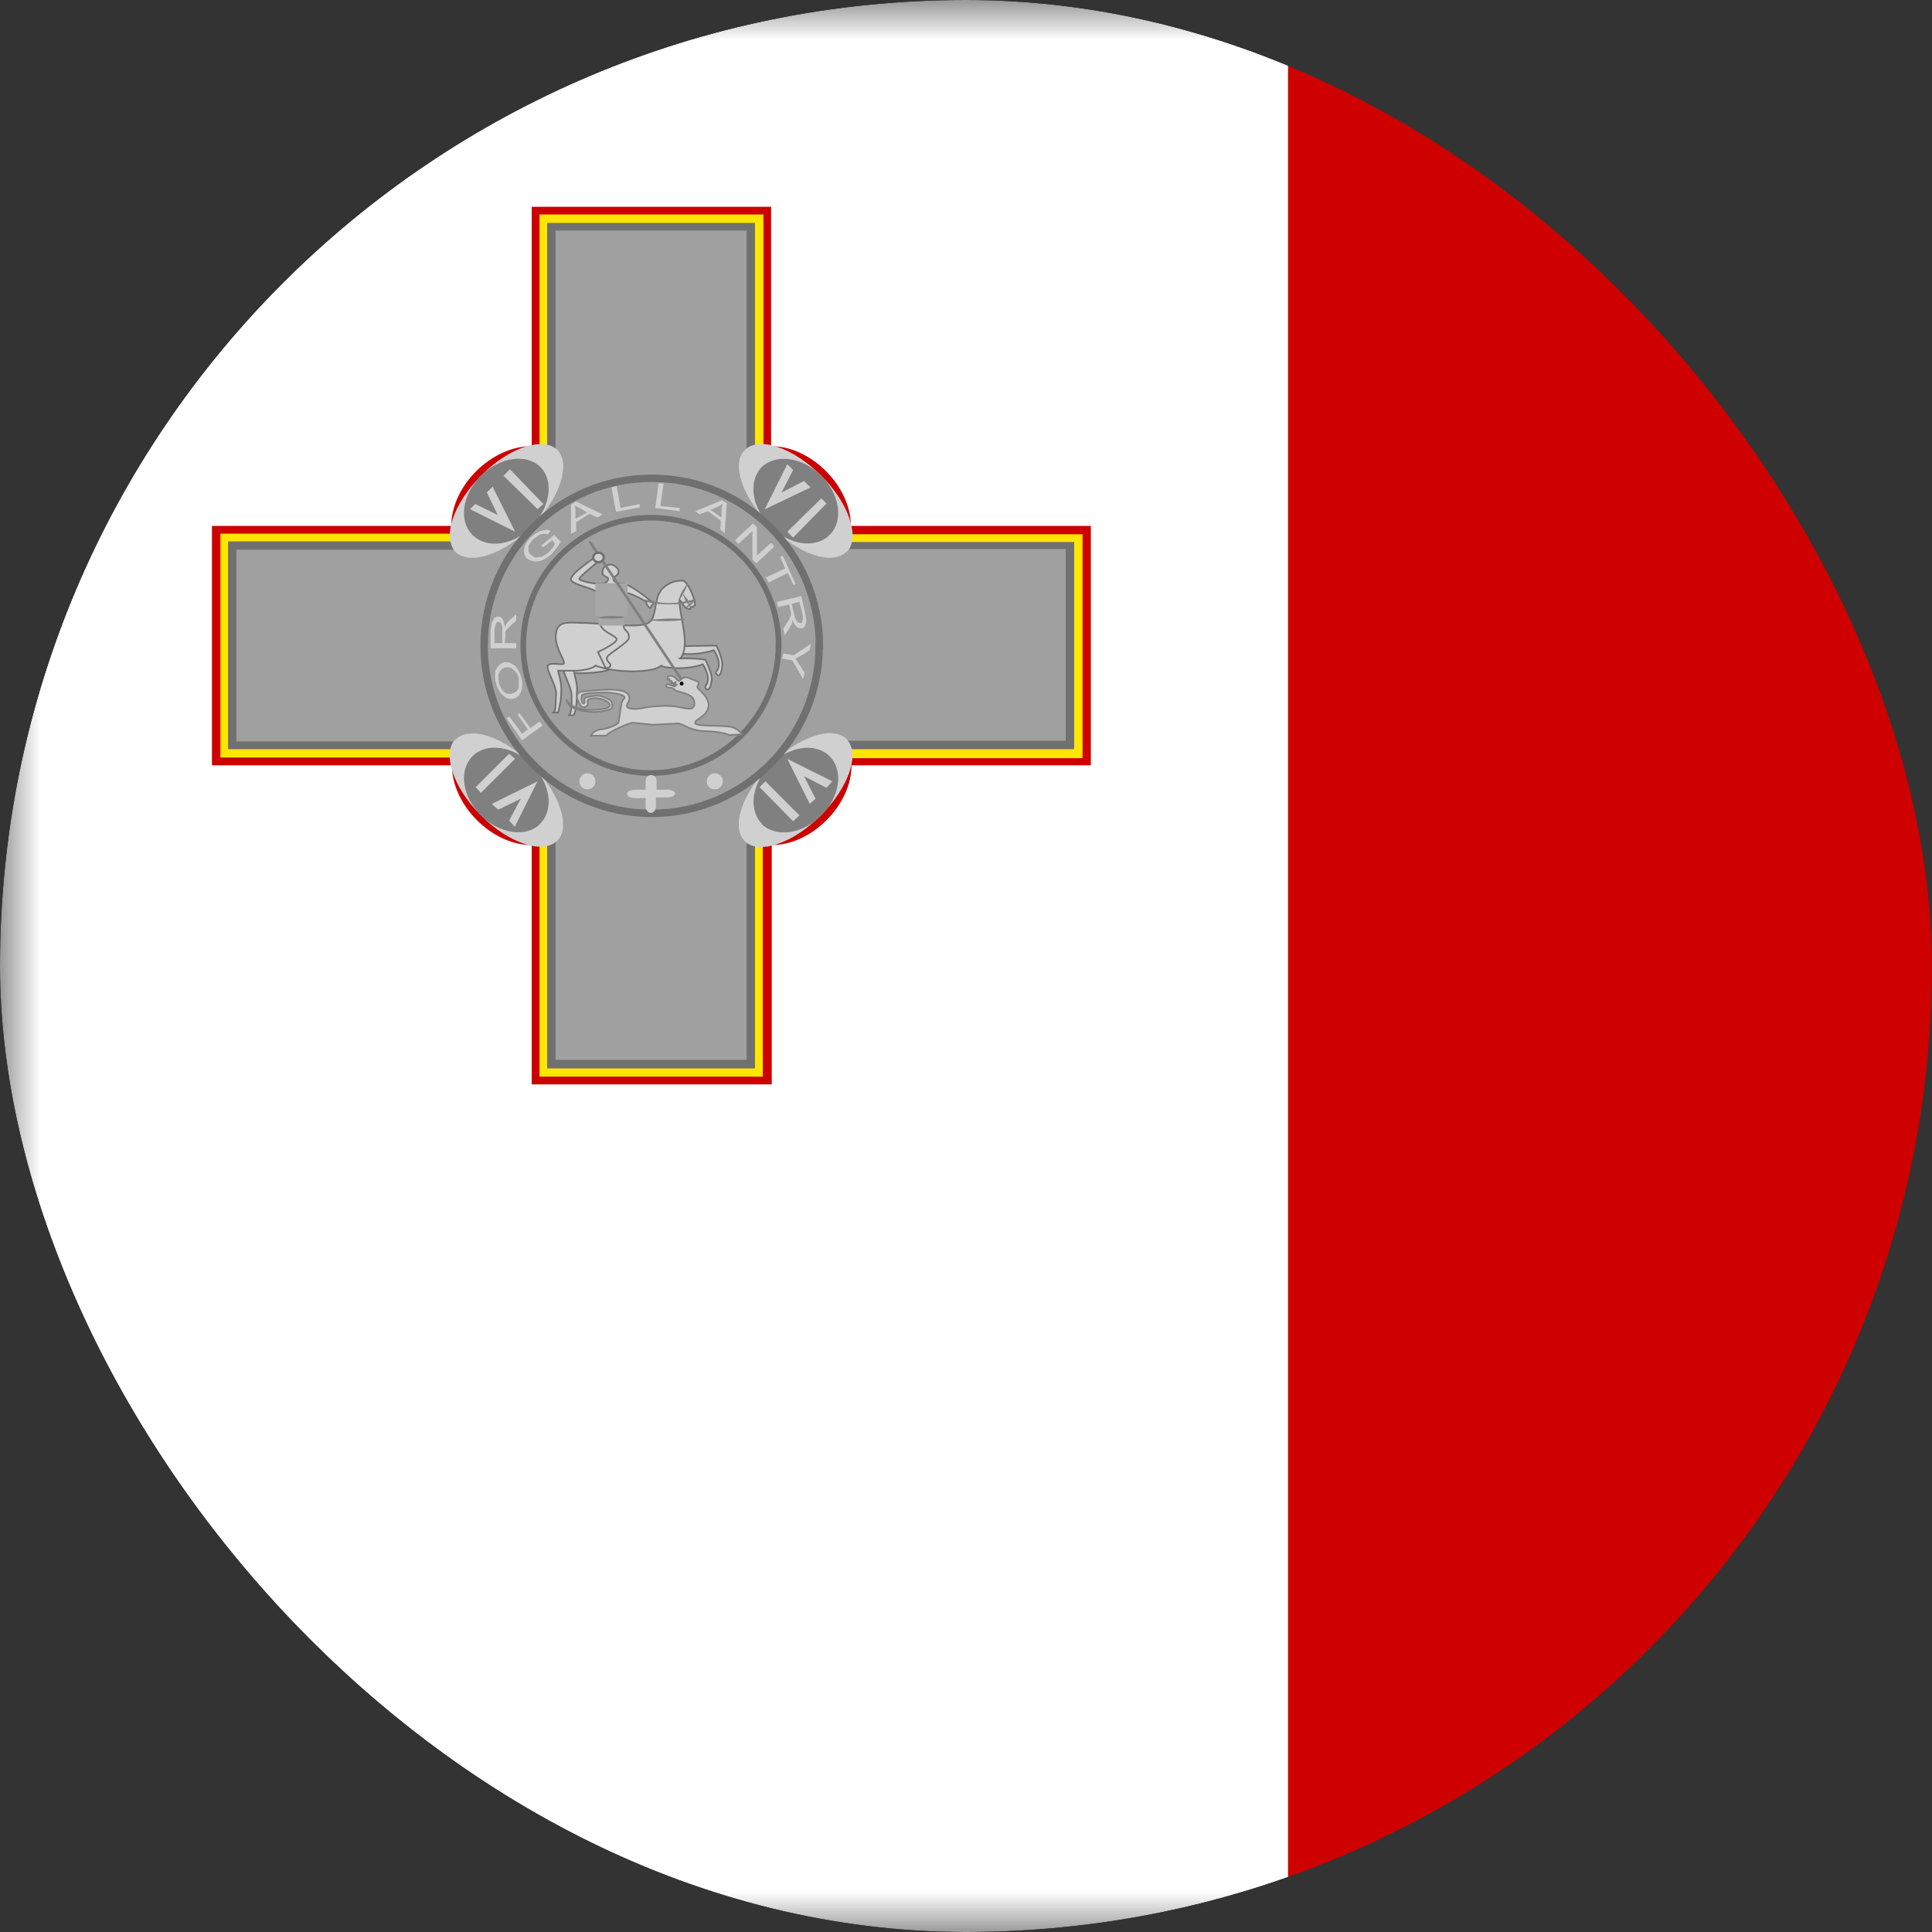 <svg width="24" height="24" viewBox="0 0 24 24" fill="none" xmlns="http://www.w3.org/2000/svg">
<rect x="0" y="0" width="24" height="24" fill="#333333" stroke="none"/>
<g clip-path="url(#clip0_69_8502)">
<g clip-path="url(#clip1_69_8502)">
<mask id="mask0_69_8502" style="mask-type:luminance" maskUnits="userSpaceOnUse" x="0" y="0" width="32" height="24">
<path d="M32 0H0V24H32V0Z" fill="white"/>
</mask>
<g mask="url(#mask0_69_8502)">
<path fill-rule="evenodd" clip-rule="evenodd" d="M16 0H32V24H16V0Z" fill="#CE0000"/>
<path fill-rule="evenodd" clip-rule="evenodd" d="M0 0H16V24H0V0Z" fill="white"/>
<path fill-rule="evenodd" clip-rule="evenodd" d="M7.756 7.093C7.756 7.165 7.684 7.213 7.596 7.213C7.5 7.213 7.436 7.165 7.436 7.101C7.436 7.037 7.5 6.981 7.596 6.981C7.684 6.981 7.756 7.037 7.756 7.101V7.093Z" fill="#F1EEEE"/>
<path fill-rule="evenodd" clip-rule="evenodd" d="M2.633 6.533V9.507H5.614C5.614 10.002 6.11 10.498 6.605 10.498V13.471H9.587V10.498C10.082 10.498 10.578 10.002 10.578 9.507H13.551V6.533H10.57C10.57 6.038 10.074 5.542 9.579 5.542V2.569H6.605V5.542C6.102 5.542 5.606 6.038 5.606 6.533H2.633Z" fill="#CC0000"/>
<path fill-rule="evenodd" clip-rule="evenodd" d="M2.738 6.629V9.41H5.711C5.711 9.906 6.207 10.401 6.702 10.401V13.375H9.476V10.409C9.971 10.409 10.467 9.914 10.467 9.418H13.448V6.637H10.475C10.475 6.141 9.979 5.645 9.484 5.645V2.664H6.702V5.637C6.207 5.637 5.711 6.133 5.711 6.629H2.738Z" fill="#FFE600"/>
<path fill-rule="evenodd" clip-rule="evenodd" d="M2.833 6.733V9.307H5.806C5.806 9.803 6.302 10.298 6.797 10.298V13.272H9.379V10.298C9.875 10.298 10.37 9.803 10.37 9.307H13.344V6.733H10.37C10.37 6.238 9.875 5.742 9.379 5.742V2.769H6.797V5.734C6.302 5.734 5.806 6.23 5.806 6.725H2.833V6.733Z" fill="#707070"/>
<path fill-rule="evenodd" clip-rule="evenodd" d="M2.936 6.829V9.21H5.91C5.91 9.706 6.405 10.202 6.901 10.202V13.167H9.275V10.194C9.77 10.194 10.266 9.698 10.266 9.202H13.239V6.821H10.266C10.266 6.325 9.77 5.829 9.275 5.829V2.864H6.901V5.837C6.405 5.837 5.91 6.333 5.91 6.829H2.928H2.936Z" fill="#A0A0A0"/>
<path fill-rule="evenodd" clip-rule="evenodd" d="M6.925 5.59C7.093 5.766 6.957 6.19 6.606 6.541C6.254 6.893 5.838 7.021 5.663 6.861C5.487 6.677 5.631 6.254 5.982 5.902C6.334 5.55 6.75 5.422 6.925 5.59Z" fill="#D0D0D0"/>
<path fill-rule="evenodd" clip-rule="evenodd" d="M6.71 5.798C6.885 5.974 6.837 6.302 6.606 6.542C6.374 6.781 6.046 6.821 5.87 6.646C5.694 6.47 5.742 6.142 5.974 5.91C6.206 5.678 6.534 5.631 6.71 5.798Z" fill="#808080"/>
<path fill-rule="evenodd" clip-rule="evenodd" d="M5.839 6.325L5.903 6.261L6.183 6.397L6.047 6.117L6.119 6.045L6.399 6.605L5.839 6.325ZM6.255 5.91L6.335 5.83L6.75 6.261L6.678 6.325L6.255 5.91Z" fill="#D0D0D0"/>
<path fill-rule="evenodd" clip-rule="evenodd" d="M10.515 6.854C10.339 7.029 9.915 6.886 9.571 6.534C9.228 6.182 9.076 5.767 9.252 5.591C9.428 5.415 9.851 5.559 10.203 5.91C10.555 6.262 10.682 6.678 10.523 6.854H10.515Z" fill="#D0D0D0"/>
<path fill-rule="evenodd" clip-rule="evenodd" d="M10.306 6.645C10.131 6.821 9.803 6.773 9.571 6.541C9.339 6.31 9.291 5.982 9.459 5.806C9.635 5.63 9.971 5.678 10.203 5.91C10.434 6.142 10.482 6.47 10.306 6.645Z" fill="#808080"/>
<path fill-rule="evenodd" clip-rule="evenodd" d="M9.78 5.767L9.852 5.839L9.708 6.119L9.988 5.975L10.068 6.055L9.5 6.327L9.78 5.767ZM10.203 6.191L10.267 6.255L9.852 6.678L9.78 6.606L10.203 6.191Z" fill="#D0D0D0"/>
<path fill-rule="evenodd" clip-rule="evenodd" d="M9.252 10.45C9.076 10.274 9.22 9.851 9.571 9.499C9.923 9.147 10.339 9.012 10.514 9.179C10.69 9.355 10.546 9.779 10.195 10.131C9.843 10.482 9.427 10.618 9.252 10.45Z" fill="#D0D0D0"/>
<path fill-rule="evenodd" clip-rule="evenodd" d="M9.467 10.235C9.291 10.059 9.339 9.731 9.571 9.499C9.803 9.267 10.131 9.219 10.306 9.395C10.482 9.571 10.434 9.899 10.203 10.131C9.971 10.362 9.643 10.41 9.459 10.235H9.467Z" fill="#808080"/>
<path fill-rule="evenodd" clip-rule="evenodd" d="M10.339 9.706L10.267 9.786L9.987 9.642L10.131 9.922L10.059 9.986L9.78 9.427L10.339 9.706ZM9.932 10.13L9.852 10.202L9.436 9.778L9.508 9.706L9.932 10.13Z" fill="#D0D0D0"/>
<path fill-rule="evenodd" clip-rule="evenodd" d="M5.662 9.186C5.838 9.01 6.261 9.154 6.605 9.498C6.949 9.842 7.093 10.273 6.925 10.441C6.749 10.617 6.325 10.481 5.974 10.129C5.622 9.778 5.494 9.354 5.654 9.186H5.662Z" fill="#D0D0D0"/>
<path fill-rule="evenodd" clip-rule="evenodd" d="M5.87 9.394C6.046 9.218 6.374 9.266 6.606 9.498C6.837 9.729 6.885 10.057 6.71 10.233C6.542 10.409 6.206 10.361 5.974 10.129C5.742 9.897 5.694 9.57 5.87 9.394Z" fill="#808080"/>
<path fill-rule="evenodd" clip-rule="evenodd" d="M6.397 10.274L6.325 10.194L6.469 9.922L6.189 10.058L6.109 9.986L6.677 9.706L6.397 10.266V10.274ZM5.973 9.85L5.909 9.778L6.325 9.363L6.397 9.427L5.973 9.85Z" fill="#D0D0D0"/>
<path d="M10.176 8.022C10.176 9.169 9.244 10.104 8.094 10.104C6.943 10.104 6.014 9.172 6.014 8.022C6.014 6.872 6.946 5.941 8.096 5.941C9.247 5.941 10.179 6.872 10.179 8.022H10.176Z" stroke="#707070" stroke-width="0.092"/>
<path d="M9.671 8.017C9.671 8.891 8.961 9.603 8.085 9.603C7.208 9.603 6.5 8.893 6.5 8.017C6.5 7.141 7.21 6.431 8.087 6.431C8.963 6.431 9.673 7.141 9.673 8.017H9.671Z" stroke="#707070" stroke-width="0.07"/>
<path fill-rule="evenodd" clip-rule="evenodd" d="M7.397 9.706C7.397 9.733 7.386 9.758 7.367 9.777C7.349 9.796 7.323 9.806 7.297 9.806C7.27 9.806 7.245 9.796 7.226 9.777C7.207 9.758 7.197 9.733 7.197 9.706C7.197 9.68 7.207 9.654 7.226 9.635C7.245 9.617 7.27 9.606 7.297 9.606C7.323 9.606 7.349 9.617 7.367 9.635C7.386 9.654 7.397 9.68 7.397 9.706ZM8.979 9.706C8.979 9.733 8.969 9.758 8.95 9.777C8.931 9.796 8.906 9.806 8.879 9.806C8.853 9.806 8.828 9.796 8.809 9.777C8.79 9.758 8.78 9.733 8.78 9.706C8.78 9.68 8.79 9.654 8.809 9.635C8.828 9.617 8.853 9.606 8.879 9.606C8.906 9.606 8.931 9.617 8.95 9.635C8.969 9.654 8.979 9.68 8.979 9.706ZM8.02 9.706V9.81H7.892C7.756 9.81 7.756 9.914 7.892 9.914H8.02V10.01C8.02 10.122 8.14 10.13 8.148 10.018V9.906H8.284C8.42 9.906 8.42 9.81 8.284 9.81H8.156V9.706C8.156 9.602 8.02 9.602 8.02 9.706Z" fill="#D0D0D0"/>
<path fill-rule="evenodd" clip-rule="evenodd" d="M7.596 8.236V8.3C7.596 8.3 7.564 8.34 7.364 8.356C7.165 8.372 7.133 8.356 7.133 8.356C7.141 8.412 7.181 8.508 7.165 8.62C7.173 8.756 7.133 8.876 7.133 8.876C7.133 8.883 7.109 8.892 7.069 8.883C7.101 8.852 7.101 8.772 7.101 8.644C7.101 8.532 6.981 8.348 7.005 8.3C7.029 8.252 7.596 8.236 7.596 8.236ZM8.38 8.028L8.899 8.02C8.899 8.02 8.979 8.18 8.971 8.26C8.971 8.34 8.939 8.42 8.907 8.38C8.867 8.34 8.923 8.348 8.931 8.26C8.931 8.164 8.867 8.076 8.867 8.076C8.867 8.076 8.723 8.132 8.515 8.124C8.308 8.108 8.404 8.028 8.38 8.028Z" fill="#D0D0D0" stroke="#707070" stroke-width="0.02"/>
<path fill-rule="evenodd" clip-rule="evenodd" d="M8.443 8.18C8.635 8.172 8.763 8.196 8.763 8.196C8.763 8.196 8.843 8.356 8.843 8.435C8.835 8.515 8.811 8.595 8.771 8.555C8.739 8.523 8.787 8.531 8.795 8.435C8.795 8.348 8.731 8.252 8.731 8.252C8.731 8.252 8.595 8.308 8.387 8.3C8.179 8.284 8.243 8.276 8.219 8.268C8.195 8.268 8.187 8.332 7.876 8.34C7.556 8.34 7.396 8.268 7.396 8.268C7.396 8.268 7.364 8.316 7.172 8.332H6.932C6.94 8.38 6.98 8.475 6.972 8.595C6.972 8.723 6.932 8.851 6.932 8.851H6.876C6.908 8.827 6.9 8.739 6.908 8.619C6.908 8.499 6.781 8.324 6.805 8.268C6.836 8.22 6.98 8.268 7.004 8.244C7.028 8.212 6.876 8.028 6.908 7.86C6.932 7.692 7.1 7.74 7.3 7.74C7.5 7.748 7.94 7.804 8.051 7.74C8.163 7.684 8.115 7.468 8.211 7.332C8.243 7.294 8.283 7.263 8.329 7.242C8.375 7.221 8.425 7.211 8.475 7.213C8.547 7.213 8.635 7.452 8.635 7.508L8.611 7.54H8.579V7.564C8.499 7.572 8.491 7.5 8.443 7.452C8.427 7.532 8.507 7.804 8.507 7.98C8.507 8.124 8.451 8.188 8.443 8.18Z" fill="#D0D0D0" stroke="#707070" stroke-width="0.02"/>
<path fill-rule="evenodd" clip-rule="evenodd" d="M7.812 7.924C7.812 7.98 7.564 8.116 7.54 8.164C7.524 8.22 7.604 8.244 7.58 8.276C7.556 8.308 7.532 8.292 7.524 8.3L7.428 8.1C7.428 8.1 7.668 7.988 7.66 7.94C7.652 7.892 7.484 7.86 7.452 7.748C7.42 7.636 7.436 7.405 7.412 7.357C7.388 7.309 7.092 7.261 7.092 7.197C7.092 7.117 7.396 6.925 7.428 6.893C7.46 6.861 7.492 6.925 7.46 6.949C7.428 6.981 7.196 7.165 7.196 7.189C7.196 7.221 7.388 7.253 7.452 7.253C7.524 7.253 7.556 7.221 7.556 7.189C7.556 7.165 7.484 7.165 7.484 7.109C7.484 7.053 7.524 7.013 7.588 7.013C7.62 7.013 7.684 7.053 7.684 7.101C7.684 7.149 7.628 7.157 7.62 7.189C7.612 7.229 7.684 7.253 7.748 7.253C7.812 7.253 8.035 7.421 8.067 7.453C8.107 7.477 8.139 7.477 8.107 7.508C8.075 7.54 8.091 7.572 8.059 7.54C8.044 7.525 8.033 7.506 8.027 7.485C8.027 7.461 7.788 7.341 7.748 7.365C7.716 7.397 7.748 7.748 7.748 7.78C7.748 7.836 7.82 7.836 7.812 7.924Z" fill="#D0D0D0" stroke="#707070" stroke-width="0.02"/>
<path fill-rule="evenodd" clip-rule="evenodd" d="M7.397 7.245H7.796V7.653H7.397V7.245Z" fill="#A7A7A7"/>
<path d="M8.668 8.716L7.357 6.747C7.344 6.729 7.328 6.717 7.32 6.722C7.312 6.726 7.316 6.744 7.328 6.762L8.64 8.731C8.652 8.75 8.669 8.761 8.676 8.757C8.684 8.753 8.68 8.735 8.668 8.716Z" fill="#808080"/>
<path fill-rule="evenodd" clip-rule="evenodd" d="M7.5 6.924C7.5 6.94 7.493 6.955 7.481 6.966C7.468 6.977 7.452 6.983 7.434 6.983C7.417 6.983 7.4 6.977 7.388 6.966C7.376 6.955 7.369 6.94 7.369 6.924C7.369 6.909 7.376 6.894 7.388 6.883C7.4 6.872 7.417 6.866 7.434 6.866C7.452 6.866 7.468 6.872 7.481 6.883C7.493 6.894 7.5 6.909 7.5 6.924Z" fill="#D0D0D0" stroke="#707070" stroke-width="0.029"/>
<path fill-rule="evenodd" clip-rule="evenodd" d="M8.643 7.452C8.643 7.476 8.483 7.508 8.315 7.508C8.139 7.508 7.988 7.476 7.988 7.452C7.988 7.428 8.139 7.492 8.307 7.492C8.491 7.492 8.643 7.428 8.643 7.452Z" fill="#808080"/>
<path fill-rule="evenodd" clip-rule="evenodd" d="M7.428 7.652H7.756V7.771H7.436L7.428 7.652Z" fill="#A7A7A7"/>
<path fill-rule="evenodd" clip-rule="evenodd" d="M8.492 7.365C8.46 7.429 8.436 7.469 8.428 7.461C8.428 7.461 8.444 7.397 8.476 7.341L8.54 7.245C8.548 7.253 8.524 7.309 8.492 7.365ZM8.572 7.525L8.508 7.565C8.525 7.537 8.546 7.513 8.572 7.493C8.612 7.461 8.644 7.445 8.644 7.453L8.58 7.517L8.572 7.525Z" fill="#808080"/>
<path fill-rule="evenodd" clip-rule="evenodd" d="M8.539 7.444L8.579 7.54L8.515 7.46L8.475 7.364L8.539 7.444ZM8.507 7.7C8.507 7.7 8.411 7.716 8.283 7.716C8.155 7.716 8.051 7.708 8.051 7.7L8.283 7.684C8.411 7.684 8.507 7.684 8.507 7.7ZM7.756 7.668C7.756 7.676 7.684 7.684 7.596 7.684C7.5 7.684 7.436 7.684 7.436 7.668C7.436 7.668 7.5 7.652 7.596 7.652C7.684 7.652 7.756 7.66 7.756 7.668Z" fill="#808080"/>
<path fill-rule="evenodd" clip-rule="evenodd" d="M7.037 8.691C7.037 8.691 7.093 8.819 7.325 8.819C7.549 8.819 7.629 8.779 7.541 8.715C7.453 8.651 7.269 8.667 7.301 8.723C7.317 8.787 7.229 8.803 7.213 8.763C7.189 8.723 7.109 8.595 7.253 8.587C7.405 8.579 7.717 8.531 7.797 8.619C7.877 8.707 7.709 8.779 7.837 8.803C7.957 8.819 7.981 8.779 8.196 8.771C8.412 8.755 8.5 8.811 8.572 8.803C8.652 8.803 8.636 8.667 8.572 8.643C8.516 8.603 8.404 8.595 8.372 8.563C8.348 8.523 8.268 8.563 8.276 8.515C8.276 8.475 8.388 8.539 8.388 8.523L8.404 8.507H8.38L8.388 8.491L8.372 8.499L8.38 8.483C8.38 8.483 8.356 8.499 8.356 8.483H8.34C8.356 8.467 8.348 8.467 8.34 8.459H8.316V8.435C8.3 8.435 8.3 8.435 8.292 8.451V8.411C8.292 8.403 8.308 8.395 8.332 8.395C8.388 8.395 8.412 8.459 8.436 8.459C8.452 8.459 8.476 8.395 8.548 8.419L8.668 8.467C8.708 8.491 8.644 8.515 8.668 8.547C8.692 8.579 8.836 8.683 8.796 8.803C8.756 8.915 8.636 8.931 8.636 8.979C8.62 9.027 8.98 9.011 9.068 9.027C9.129 9.038 9.183 9.072 9.22 9.123L9.06 9.131C9.06 9.131 8.98 9.091 8.78 9.083C8.58 9.083 8.508 9.003 8.428 8.987L8.109 9.003L7.869 8.979C7.821 8.971 7.533 9.107 7.533 9.139H7.341C7.341 9.139 7.365 9.067 7.477 9.059C7.581 9.043 7.693 8.995 7.685 8.963L7.717 8.755C7.717 8.707 7.765 8.675 7.757 8.659C7.749 8.627 7.621 8.603 7.501 8.603C7.381 8.603 7.253 8.611 7.229 8.635C7.213 8.667 7.229 8.755 7.253 8.739C7.277 8.739 7.245 8.675 7.269 8.667C7.321 8.651 7.375 8.643 7.429 8.643C7.493 8.643 7.597 8.699 7.597 8.723C7.597 8.731 7.629 8.787 7.581 8.811C7.501 8.837 7.417 8.848 7.333 8.843C7.25 8.838 7.168 8.817 7.093 8.779C7.061 8.755 7.037 8.699 7.037 8.691Z" fill="#D0D0D0" stroke="#808080" stroke-width="0.02"/>
<path fill-rule="evenodd" clip-rule="evenodd" d="M8.492 8.491C8.492 8.494 8.491 8.498 8.49 8.5C8.489 8.503 8.487 8.506 8.485 8.508C8.482 8.51 8.48 8.512 8.477 8.513C8.474 8.515 8.471 8.515 8.468 8.515C8.465 8.515 8.461 8.515 8.459 8.513C8.456 8.512 8.453 8.51 8.451 8.508C8.449 8.506 8.447 8.503 8.446 8.5C8.444 8.498 8.444 8.494 8.444 8.491C8.444 8.485 8.446 8.479 8.451 8.474C8.455 8.47 8.461 8.467 8.468 8.467C8.474 8.467 8.48 8.47 8.485 8.474C8.489 8.479 8.492 8.485 8.492 8.491Z" fill="black"/>
<path d="M9.731 8.117L9.858 8.141L10.074 7.997L10.058 8.077L9.946 8.148L9.882 8.18L9.922 8.244L9.994 8.356L9.978 8.436L9.842 8.204L9.715 8.18L9.731 8.117ZM9.515 7.173L9.755 7.061L9.691 6.918L9.723 6.902L9.882 7.253L9.858 7.269L9.787 7.117L9.547 7.237L9.515 7.173ZM9.131 6.71L9.355 6.502L9.403 6.55V6.902L9.579 6.742L9.619 6.79L9.395 6.998L9.347 6.95V6.598L9.171 6.758L9.131 6.71ZM8.14 6.31L8.18 6.006H8.244L8.204 6.286L8.444 6.31V6.35L8.14 6.31ZM7.652 6.358L7.596 6.054L7.66 6.038L7.708 6.31L7.948 6.262V6.302L7.652 6.358ZM6.749 6.798L6.725 6.774L6.885 6.646L6.965 6.726C6.948 6.76 6.926 6.793 6.901 6.822C6.88 6.851 6.856 6.878 6.829 6.902C6.795 6.929 6.758 6.95 6.717 6.966C6.677 6.974 6.637 6.982 6.613 6.966C6.583 6.962 6.554 6.948 6.533 6.926C6.517 6.902 6.509 6.874 6.509 6.846C6.509 6.814 6.517 6.774 6.541 6.742C6.557 6.71 6.589 6.678 6.621 6.654C6.648 6.631 6.677 6.612 6.709 6.598L6.781 6.582C6.797 6.582 6.821 6.582 6.837 6.598L6.805 6.638C6.79 6.631 6.774 6.629 6.757 6.63L6.709 6.638C6.689 6.649 6.67 6.662 6.653 6.678C6.629 6.694 6.605 6.71 6.597 6.734C6.584 6.748 6.573 6.764 6.565 6.782V6.822C6.565 6.846 6.573 6.87 6.589 6.886L6.645 6.926L6.725 6.918C6.799 6.887 6.858 6.83 6.893 6.758L6.861 6.71L6.749 6.798ZM6.741 9.012L6.485 9.196L6.294 8.924L6.326 8.9L6.485 9.116L6.557 9.06L6.429 8.876L6.453 8.86L6.589 9.044L6.701 8.964L6.741 9.012ZM6.366 8.612C6.405 8.604 6.429 8.58 6.445 8.54V8.42C6.433 8.379 6.408 8.343 6.374 8.316C6.35 8.292 6.31 8.284 6.278 8.292C6.252 8.298 6.23 8.312 6.214 8.332C6.206 8.348 6.19 8.372 6.19 8.396L6.198 8.484C6.214 8.532 6.23 8.564 6.262 8.596C6.286 8.62 6.326 8.628 6.366 8.612ZM6.389 8.676C6.366 8.683 6.341 8.684 6.317 8.679C6.293 8.673 6.271 8.661 6.254 8.644C6.211 8.606 6.18 8.556 6.166 8.5C6.15 8.452 6.15 8.42 6.15 8.372C6.15 8.324 6.166 8.308 6.182 8.284C6.2 8.256 6.229 8.236 6.262 8.228C6.288 8.222 6.316 8.225 6.342 8.236C6.374 8.252 6.397 8.268 6.421 8.3C6.471 8.37 6.493 8.455 6.485 8.54C6.483 8.572 6.471 8.602 6.453 8.628C6.437 8.652 6.413 8.668 6.389 8.676ZM6.413 8.053H6.094V7.829L6.11 7.733L6.142 7.677C6.148 7.671 6.156 7.667 6.164 7.664C6.172 7.661 6.181 7.66 6.19 7.661C6.214 7.661 6.23 7.669 6.246 7.693C6.254 7.717 6.27 7.749 6.27 7.797C6.28 7.763 6.299 7.733 6.326 7.709L6.413 7.629V7.709L6.35 7.765L6.302 7.813C6.292 7.822 6.284 7.833 6.278 7.845C6.276 7.855 6.276 7.866 6.278 7.877V7.909L6.27 7.989H6.413V8.053ZM6.238 7.981V7.845C6.24 7.821 6.24 7.797 6.238 7.773C6.235 7.761 6.229 7.75 6.222 7.741C6.216 7.733 6.207 7.727 6.198 7.725C6.182 7.725 6.166 7.733 6.158 7.749L6.142 7.829V7.989H6.246L6.238 7.981ZM7.093 6.63V6.27L7.157 6.23L7.485 6.39L7.421 6.43L7.325 6.382L7.157 6.486V6.598L7.093 6.63ZM7.149 6.446L7.293 6.366L7.213 6.318C7.188 6.306 7.164 6.293 7.141 6.278L7.149 6.342V6.446ZM8.636 6.35L8.971 6.214L9.027 6.254L9.003 6.622L8.947 6.574L8.955 6.47L8.795 6.35L8.691 6.39L8.636 6.35ZM8.827 6.334L8.963 6.43V6.334C8.967 6.307 8.972 6.28 8.979 6.254C8.962 6.27 8.943 6.283 8.923 6.294L8.827 6.334ZM9.651 7.477L9.954 7.405L10.002 7.621L10.018 7.717L10.002 7.773C9.998 7.781 9.993 7.787 9.986 7.793C9.979 7.798 9.971 7.803 9.962 7.805C9.938 7.805 9.914 7.805 9.898 7.789C9.872 7.762 9.853 7.729 9.842 7.693C9.844 7.706 9.844 7.72 9.842 7.733L9.81 7.797L9.747 7.893L9.731 7.813L9.779 7.733L9.81 7.685C9.821 7.665 9.827 7.643 9.826 7.621C9.825 7.607 9.822 7.594 9.818 7.581L9.803 7.509L9.667 7.541L9.651 7.477ZM9.834 7.501L9.866 7.637C9.866 7.661 9.882 7.685 9.89 7.701C9.89 7.717 9.906 7.725 9.914 7.733L9.946 7.741C9.954 7.741 9.97 7.725 9.97 7.709C9.977 7.683 9.977 7.655 9.97 7.629L9.93 7.477L9.834 7.501Z" fill="#D0D0D0"/>
</g>
</g>
</g>
<defs>
<clipPath id="clip0_69_8502">
<rect width="24" height="24" rx="12" fill="white"/>
</clipPath>
<clipPath id="clip1_69_8502">
<rect width="32" height="24" fill="white"/>
</clipPath>
</defs>
</svg>

